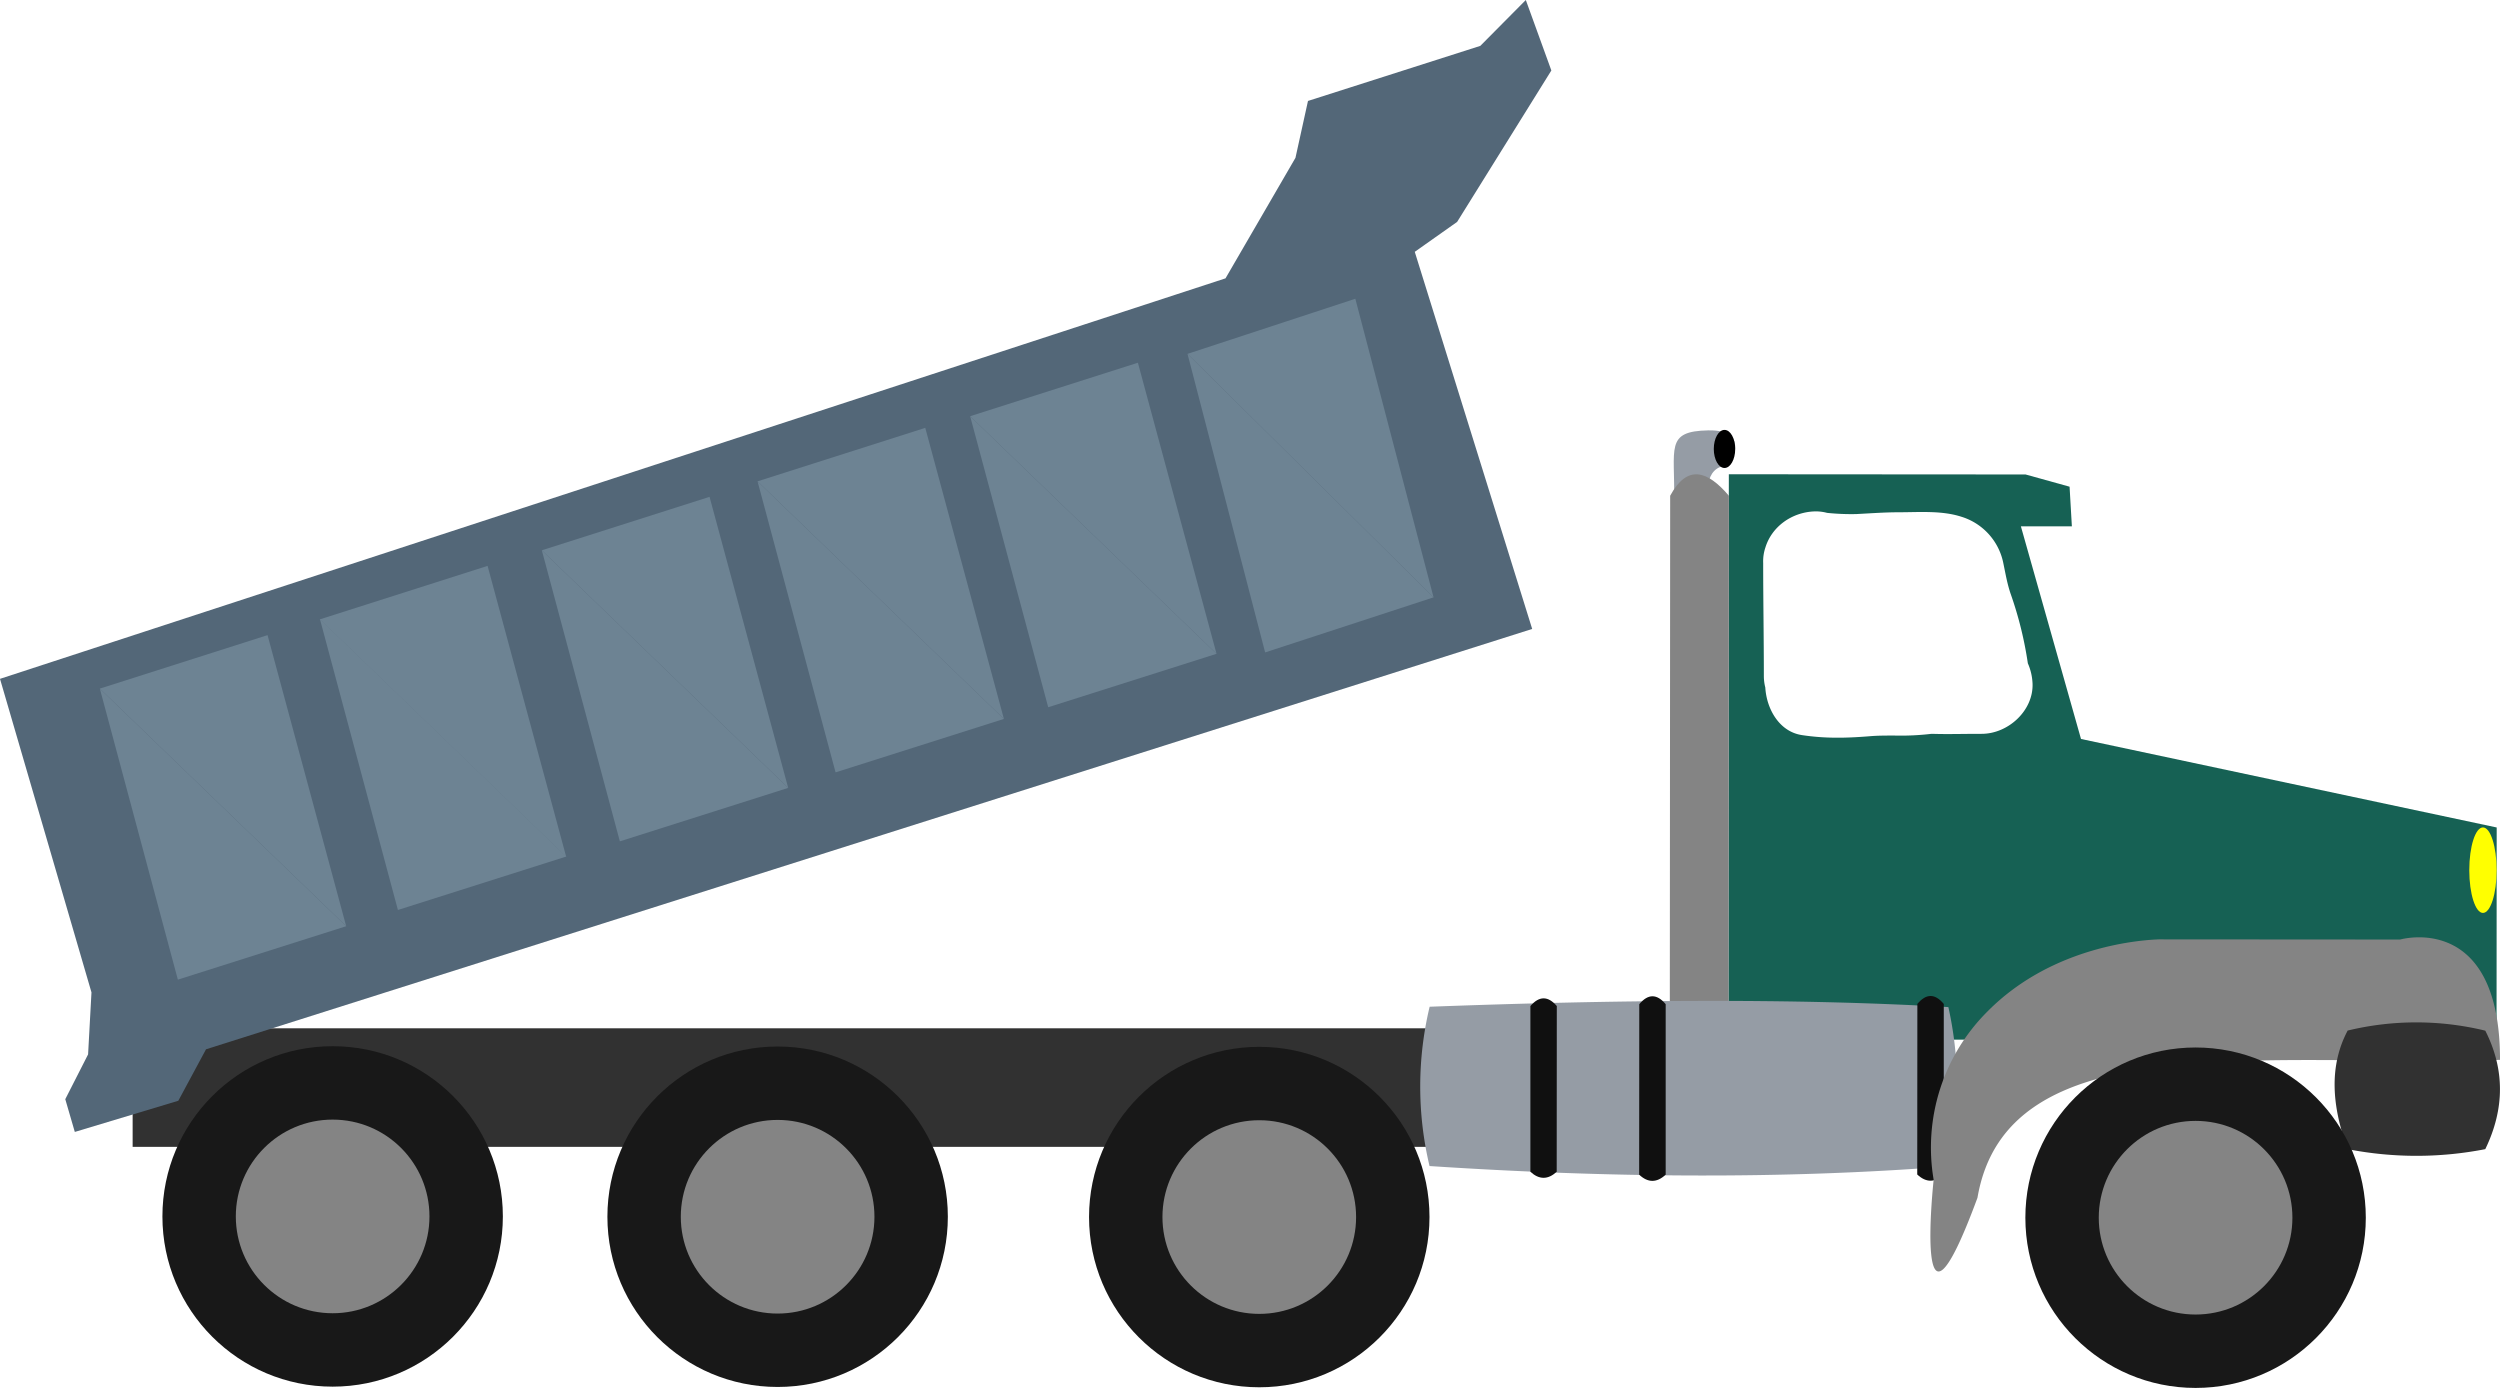 <svg id="Layer_1" data-name="Layer 1" xmlns="http://www.w3.org/2000/svg" viewBox="0 0 1188.01 659.55"><defs><style>.cls-1{fill:#313131;}.cls-2{fill:#959ca5;}.cls-3{fill:#536778;}.cls-4{fill:#6d8393;}.cls-5{fill:#166154;}.cls-6{fill:#848484;}.cls-7{fill:#101010;}.cls-8{fill:#ff0;}.cls-9{fill:#181818;}</style></defs><title>dumptruck</title><rect class="cls-1" x="63.03" y="488.65" width="616.32" height="56.34"/><path class="cls-2" d="M887.78,440.63H871.52c.54-25-4.49-33,16.28-33.4s9.92,16.71,9.92,16.71C884.63,423.72,887.78,440.63,887.78,440.63Z" transform="translate(-75.98 -202.72)"/><polygon class="cls-3" points="35.55 537.9 84.74 523.08 97.9 498.63 728.1 298.88 672.3 119.67 692.43 105.45 737.21 33.49 725.07 0 703.45 21.8 621.56 47.97 615.61 75 582.37 132.27 0 322.59 43.47 471.59 41.86 501.05 31.02 522.34 35.55 537.9"/><polygon class="cls-4" points="47.44 327.23 84.52 465.53 164.51 440.14 47.44 327.23"/><polyline class="cls-4" points="127.14 301.82 47.44 327.23 164.51 440.14"/><polygon class="cls-4" points="152.01 294.12 189.09 432.42 269.08 407.03 152.01 294.12"/><polyline class="cls-4" points="231.7 268.91 152 294.32 269.07 407.22"/><polygon class="cls-4" points="257.48 261.5 294.56 399.81 374.55 374.41 257.48 261.5"/><polyline class="cls-4" points="337.18 236.1 257.48 261.5 374.55 374.41"/><polygon class="cls-4" points="359.99 228.73 397.07 367.03 477.06 341.63 359.99 228.73"/><polyline class="cls-4" points="439.69 203.32 359.99 228.73 477.06 341.63"/><polygon class="cls-4" points="461.02 197.78 498.11 336.08 578.1 310.69 461.02 197.78"/><polyline class="cls-4" points="540.73 172.37 461.02 197.78 578.1 310.69"/><polygon class="cls-4" points="564.31 168.16 601.2 310.03 681.23 283.86 564.31 168.16"/><polyline class="cls-4" points="644.06 141.97 564.31 168.16 681.23 283.86"/><ellipse cx="819.49" cy="213.34" rx="5.09" ry="9.05"/><path class="cls-5" d="M1064.88,553.88l-28.57-101.05h24.23L1059.45,434l-20.92-5.81-141-.1-.18,268.6,365,.25.07-101Zm-47.22-2.44-.49,0-.6,0c-7.47,0-15,.23-22.45,0l-.3,0a122.77,122.77,0,0,1-17.51.82h-.71c-3.75,0-7.52,0-11.35.34-11.07.88-21,1.11-32-.56-10.76-1.63-16.81-12.45-17.39-22.61a22.16,22.16,0,0,1-.69-5.44c0-17.92-.32-35.83-.32-53.74v0a20.58,20.58,0,0,1,1.06-7.38c3.05-9.86,12.41-16.64,23.11-17.12a20.65,20.65,0,0,1,6.2.69,112.33,112.33,0,0,0,13.84.57c6.77-.35,13.46-.85,20.25-.86,9.7,0,20.31-.9,29.64,2.1a29,29,0,0,1,19.92,21.62c1.08,5.09,1.86,10,3.56,15a176.74,176.74,0,0,1,8.19,33.06,26.6,26.6,0,0,1,2.23,9.51C1042.4,540.35,1030.29,551.45,1017.66,551.44Z" transform="translate(-75.98 -202.72)"/><path class="cls-6" d="M897.38,686.52q-14,20.33-27.9,0l.17-248.22c8.16-15.09,17.69-12,27.9,0Z" transform="translate(-75.98 -202.72)"/><path class="cls-2" d="M755.35,681.12c87.65-3.25,171.8-4.19,246.5.17a173.91,173.91,0,0,1-.05,75.71c-78.7,6.15-161.24,5.43-246.5-.17A163.33,163.33,0,0,1,755.35,681.12Z" transform="translate(-75.98 -202.72)"/><path class="cls-7" d="M803.23,759.55l0-78.75q6.29-7.32,12.55,0l-.05,78.75Q809.5,765.29,803.23,759.55Z" transform="translate(-75.98 -202.72)"/><path class="cls-7" d="M854.91,760.92l.06-81q6.28-7.53,12.55,0l0,81Q861.19,766.83,854.91,760.92Z" transform="translate(-75.98 -202.72)"/><path class="cls-7" d="M987.06,760.84l.06-81.05q6.27-7.54,12.55,0l0,81.06Q993.33,766.74,987.06,760.84Z" transform="translate(-75.98 -202.72)"/><path class="cls-6" d="M1264,706.37c0-70.8-47.45-57.18-47.45-57.18l-114.76-.08c-7.3.3-50,2.71-81.15,34.06a91.26,91.26,0,0,0-25.78,80.17s-10,92.12,20.83,8.54C1029.62,690.55,1148.13,709.43,1264,706.37Z" transform="translate(-75.98 -202.72)"/><path class="cls-1" d="M1257,748.8a170.11,170.11,0,0,1-65.4,0c-7.51-20.29-9-39.37,0-56.35a138.65,138.65,0,0,1,65.4.05C1266.33,710.86,1266.26,729.64,1257,748.8Z" transform="translate(-75.98 -202.72)"/><ellipse class="cls-8" cx="1179.91" cy="413.51" rx="6.5" ry="20.32"/><circle class="cls-9" cx="158.07" cy="578.05" r="80.89"/><circle class="cls-9" cx="369.53" cy="578.2" r="80.89"/><circle class="cls-9" cx="598.41" cy="578.35" r="80.89"/><circle class="cls-6" cx="158.07" cy="578.05" r="46.01"/><circle class="cls-6" cx="369.53" cy="578.2" r="46.01"/><circle class="cls-6" cx="598.41" cy="578.35" r="46.01"/><circle class="cls-9" cx="1043.35" cy="578.66" r="80.89"/><circle class="cls-6" cx="1043.35" cy="578.66" r="46.01"/></svg>